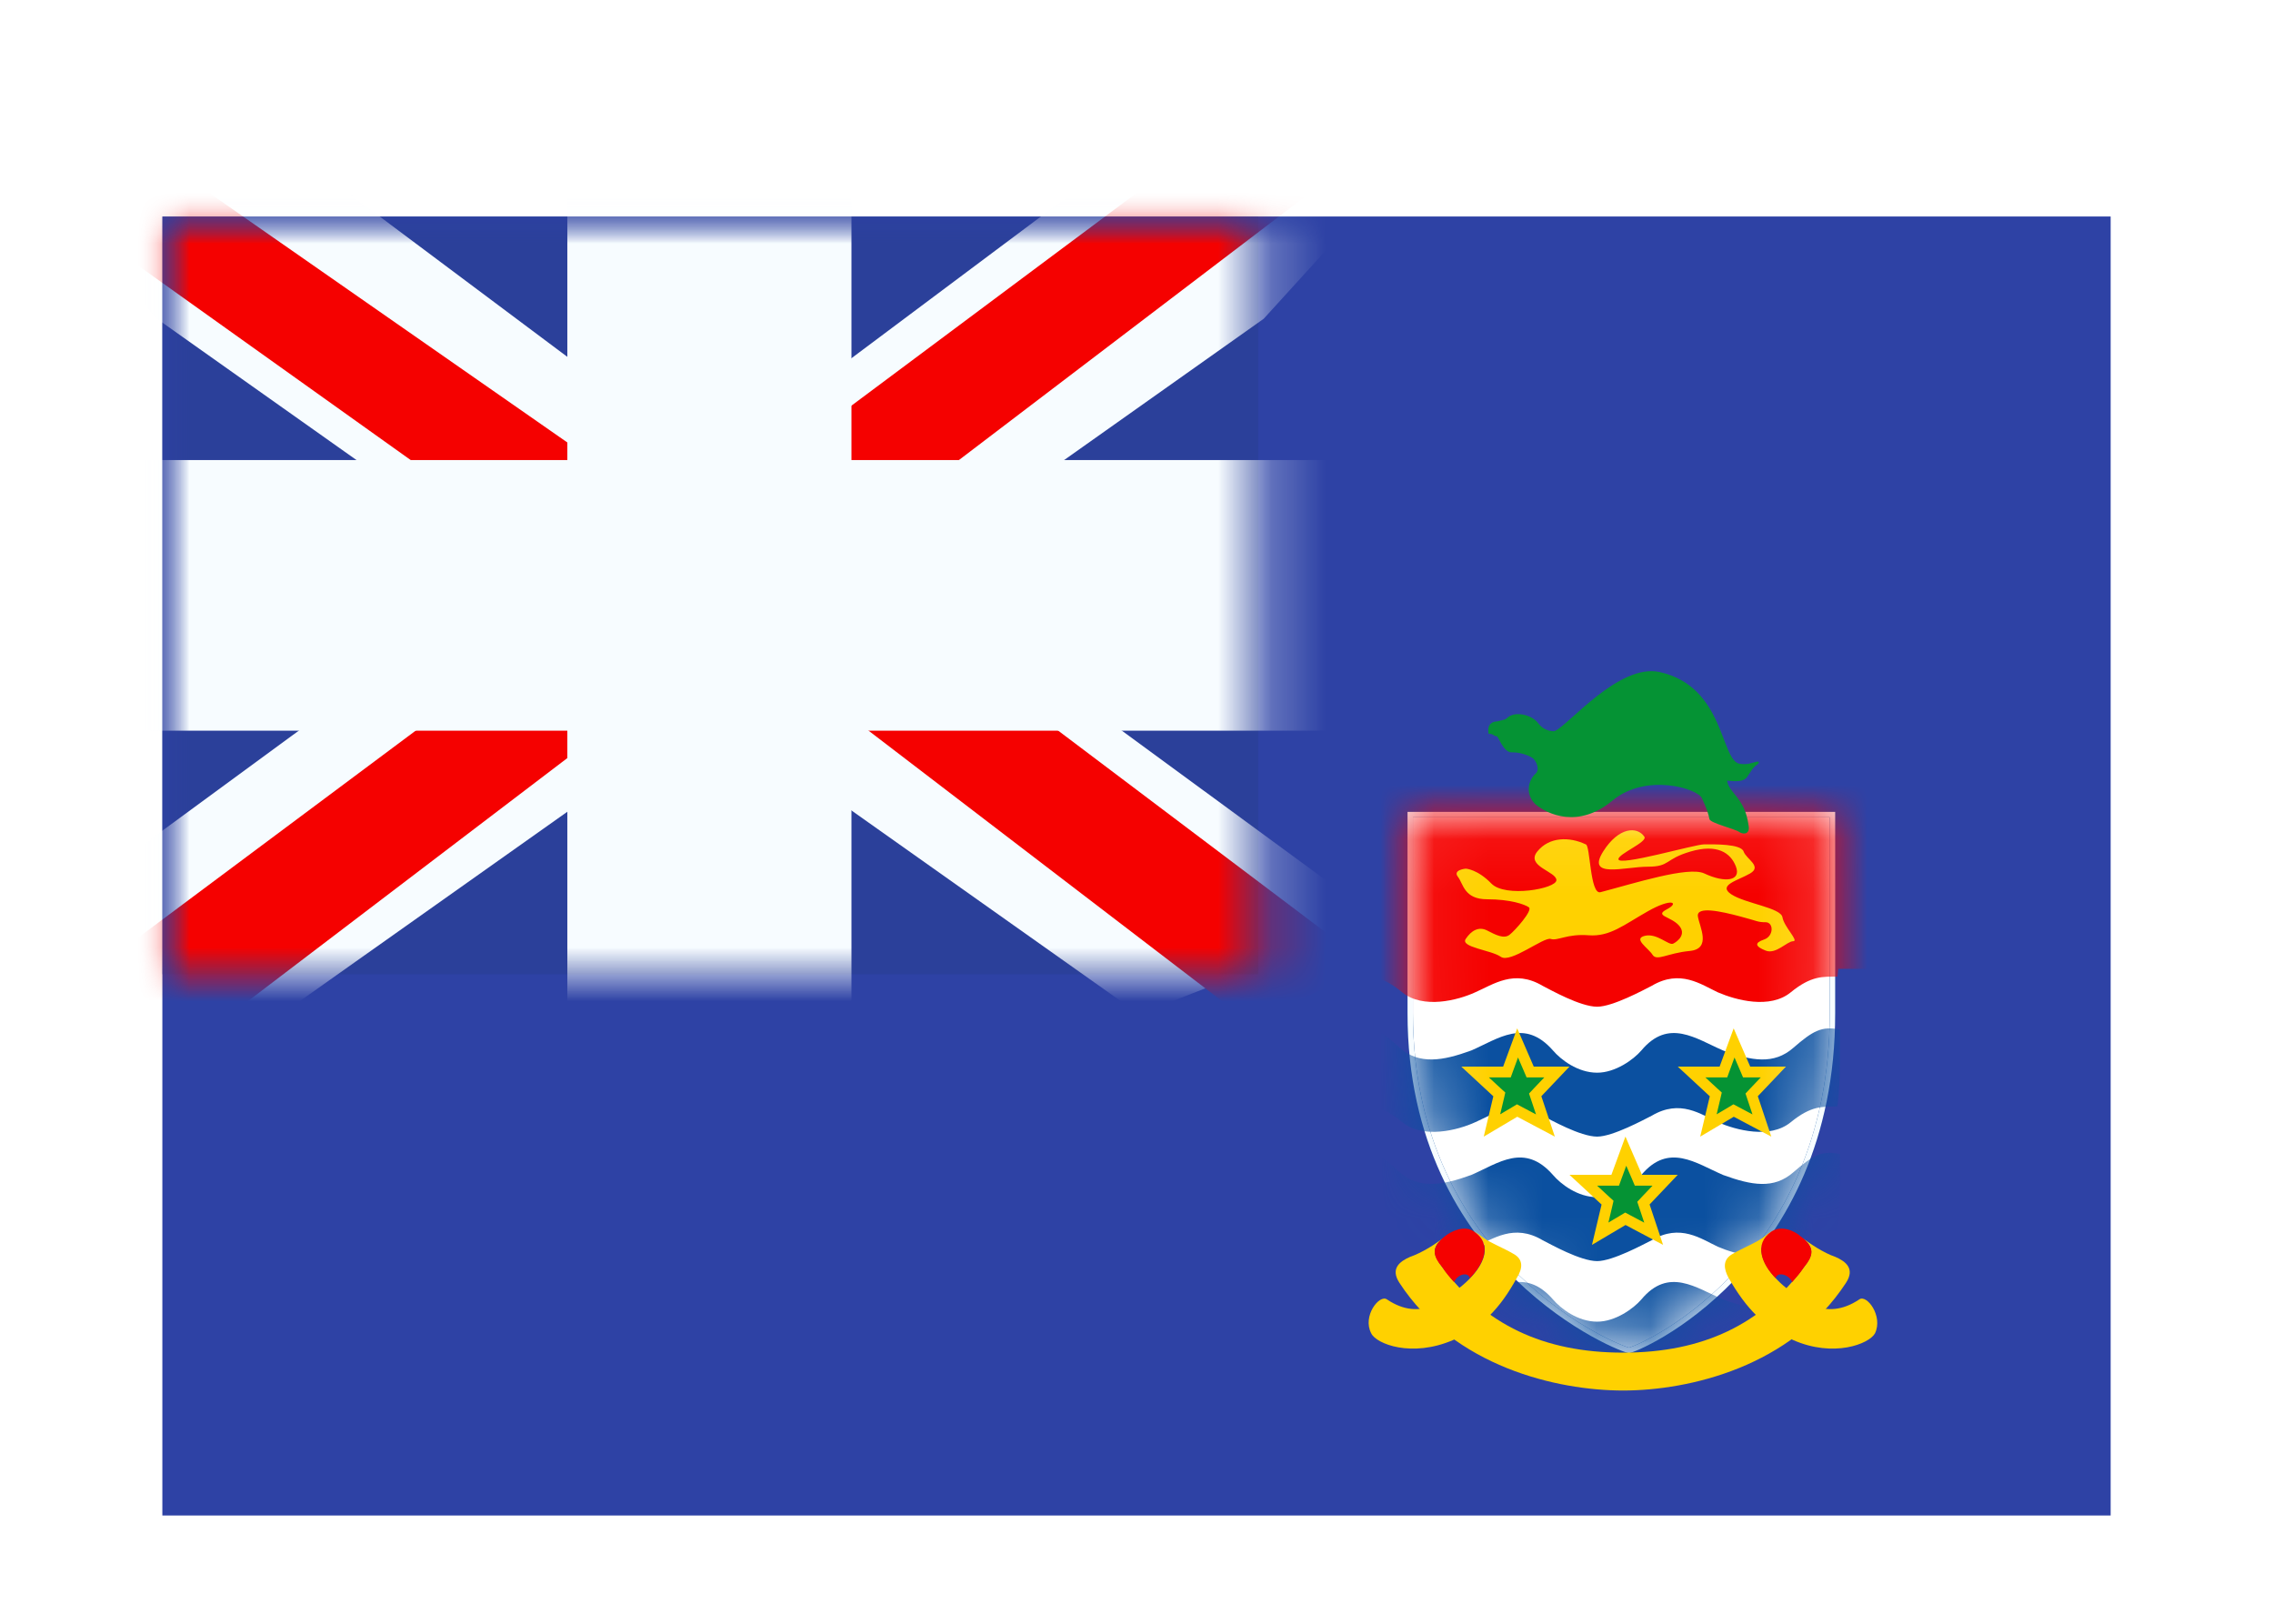 <svg width="42" height="30" viewBox="0 0 42 30" fill="none" xmlns="http://www.w3.org/2000/svg">
<g filter="url(#filter0_dd_5_8562)">
<mask id="mask0_5_8562" style="mask-type:alpha" maskUnits="userSpaceOnUse" x="3" y="2" width="36" height="24">
<rect x="3" y="2" width="36" height="24" fill="white"/>
</mask>
<g mask="url(#mask0_5_8562)">
</g>
<path fill-rule="evenodd" clip-rule="evenodd" d="M3 2V26H39V2H3Z" fill="#2E42A5"/>
<mask id="mask1_5_8562" style="mask-type:alpha" maskUnits="userSpaceOnUse" x="3" y="2" width="36" height="24">
<path fill-rule="evenodd" clip-rule="evenodd" d="M3 2V26H39V2H3Z" fill="white"/>
</mask>
<g mask="url(#mask1_5_8562)">
<rect x="3" y="2" width="20.25" height="14" fill="#2B409A"/>
<mask id="mask2_5_8562" style="mask-type:alpha" maskUnits="userSpaceOnUse" x="3" y="2" width="21" height="14">
<rect x="3" y="2" width="20.25" height="14" fill="white"/>
</mask>
<g mask="url(#mask2_5_8562)">
<path d="M0.745 15L5.201 16.737L23.351 3.889L25.701 1.307L20.936 0.727L13.534 6.263L7.575 9.994L0.745 15Z" fill="#F7FCFF"/>
<path d="M1.355 16.217L3.625 17.225L24.858 1.067H21.67L1.355 16.217Z" fill="#F50100"/>
<path d="M25.505 15L21.049 16.737L2.899 3.889L0.548 1.307L5.314 0.727L12.716 6.263L18.675 9.994L25.505 15Z" fill="#F7FCFF"/>
<path d="M25.353 15.873L23.083 16.881L14.042 9.964L11.361 9.191L0.322 1.316H3.51L14.543 9.004L17.473 9.931L25.353 15.873Z" fill="#F50100"/>
<mask id="path-11-outside-1_5_8562" maskUnits="userSpaceOnUse" x="1" y="0" width="24" height="18" fill="black">
<rect fill="white" x="1" width="24" height="18"/>
<path fill-rule="evenodd" clip-rule="evenodd" d="M14.233 2H11.983V8H3V10H11.983V16H14.233V10H23.25V8H14.233V2Z"/>
</mask>
<path fill-rule="evenodd" clip-rule="evenodd" d="M14.233 2H11.983V8H3V10H11.983V16H14.233V10H23.25V8H14.233V2Z" fill="#F50100"/>
<path d="M11.983 2V0.5H10.483V2H11.983ZM14.233 2H15.733V0.5H14.233V2ZM11.983 8V9.5H13.483V8H11.983ZM3 8V6.5H1.5V8H3ZM3 10H1.5V11.5H3V10ZM11.983 10H13.483V8.5H11.983V10ZM11.983 16H10.483V17.5H11.983V16ZM14.233 16V17.5H15.733V16H14.233ZM14.233 10V8.5H12.733V10H14.233ZM23.25 10V11.5H24.75V10H23.25ZM23.25 8H24.75V6.5H23.25V8ZM14.233 8H12.733V9.5H14.233V8ZM11.983 3.5H14.233V0.5H11.983V3.5ZM13.483 8V2H10.483V8H13.483ZM3 9.5H11.983V6.5H3V9.5ZM4.5 10V8H1.5V10H4.5ZM11.983 8.5H3V11.5H11.983V8.5ZM13.483 16V10H10.483V16H13.483ZM14.233 14.5H11.983V17.5H14.233V14.5ZM12.733 10V16H15.733V10H12.733ZM23.25 8.5H14.233V11.5H23.25V8.5ZM21.75 8V10H24.75V8H21.75ZM14.233 9.5H23.25V6.5H14.233V9.5ZM12.733 2V8H15.733V2H12.733Z" fill="#F7FCFF" mask="url(#path-11-outside-1_5_8562)"/>
</g>
<path d="M26.058 16.722V13.05H33.86V13.05V13.057V13.063V13.069V13.076V13.082V13.089V13.095V13.102V13.108V13.115V13.121V13.128V13.134V13.141V13.148V13.154V13.161V13.167V13.174V13.181V13.187V13.194V13.201V13.207V13.214V13.221V13.228V13.234V13.241V13.248V13.255V13.262V13.268V13.275V13.282V13.289V13.296V13.303V13.31V13.317V13.324V13.331V13.338V13.345V13.351V13.359V13.366V13.373V13.38V13.387V13.394V13.401V13.408V13.415V13.422V13.429V13.436V13.444V13.451V13.458V13.465V13.472V13.479V13.487V13.494V13.501V13.508V13.516V13.523V13.53V13.538V13.545V13.552V13.559V13.567V13.574V13.582V13.589V13.596V13.604V13.611V13.618V13.626V13.633V13.641V13.648V13.656V13.663V13.671V13.678V13.686V13.693V13.701V13.708V13.716V13.723V13.731V13.738V13.746V13.754V13.761V13.769V13.776V13.784V13.791V13.799V13.807V13.814V13.822V13.83V13.837V13.845V13.853V13.861V13.868V13.876V13.884V13.891V13.899V13.907V13.915V13.922V13.93V13.938V13.945V13.953V13.961V13.969V13.977V13.985V13.992V14V14.008V14.016V14.024V14.031V14.039V14.047V14.055V14.063V14.071V14.079V14.086V14.094V14.102V14.11V14.118V14.126V14.134V14.142V14.15V14.158V14.166V14.174V14.181V14.189V14.197V14.205V14.213V14.221V14.229V14.237V14.245V14.253V14.261V14.269V14.277V14.285V14.293V14.301V14.309V14.317V14.325V14.333V14.341V14.349V14.357V14.365V14.373V14.381V14.389V14.397V14.405V14.414V14.421V14.43V14.438V14.446V14.454V14.462V14.47V14.478V14.486V14.494V14.502V14.51V14.518V14.526V14.534V14.543V14.551V14.559V14.567V14.575V14.583V14.591V14.599V14.607V14.615V14.623V14.631V14.639V14.648V14.656V14.664V14.672V14.68V14.688V14.696V14.704V14.712V14.72V14.729V14.737V14.745V14.753V14.761V14.769V14.777V14.785V14.793V14.801V14.809V14.817V14.825V14.834V14.842V14.85V14.858V14.866V14.874V14.882V14.89V14.898V14.906V14.914V14.922V14.93V14.938V14.947V14.955V14.963V14.971V14.979V14.987V14.995V15.003V15.011V15.019V15.027V15.035V15.043V15.051V15.059V15.067V15.075V15.083V15.091V15.099V15.107V15.115V15.123V15.131V15.139V15.147V15.155V15.163V15.171V15.179V15.187V15.195V15.203V15.211V15.219V15.227V15.235V15.242V15.25V15.258V15.266V15.274V15.282V15.29V15.298V15.306V15.313V15.321V15.329V15.337V15.345V15.353V15.361V15.368V15.376V15.384V15.392V15.4V15.408V15.415V15.423V15.431V15.439V15.447V15.454V15.462V15.47V15.477V15.485V15.493V15.501V15.508V15.516V15.524V15.531V15.539V15.547V15.555V15.562V15.57V15.578V15.585V15.593V15.6V15.608V15.616V15.623V15.631V15.638V15.646V15.653V15.661V15.669V15.676V15.684V15.691V15.699V15.706V15.714V15.721V15.729V15.736V15.744V15.751V15.758V15.766V15.773V15.781V15.788V15.796V15.803V15.81V15.818V15.825V15.832V15.84V15.847V15.854V15.861V15.869V15.876V15.883V15.89V15.898V15.905V15.912V15.919V15.927V15.934V15.941V15.948V15.955V15.962V15.97V15.977V15.984V15.991V15.998V16.005V16.012V16.019V16.026V16.033V16.04V16.047V16.054V16.061V16.068V16.075V16.082V16.089V16.096V16.102V16.109V16.116V16.123V16.13V16.137V16.143V16.15V16.157V16.164V16.171V16.177V16.184V16.191V16.197V16.204V16.211V16.217V16.224V16.231V16.237V16.244V16.25V16.257V16.263V16.27V16.276V16.283V16.29V16.296V16.302V16.309V16.315V16.322V16.328V16.334V16.341V16.347V16.353V16.36V16.366V16.372V16.379V16.385V16.391V16.397V16.404V16.41V16.416V16.422V16.428V16.434V16.44V16.446V16.453V16.459V16.465V16.471V16.477V16.483V16.488V16.494V16.5V16.506V16.512V16.518V16.524V16.53V16.535V16.541V16.547V16.553V16.559V16.564V16.57V16.576V16.581V16.587V16.593V16.598V16.604V16.609V16.615V16.62V16.626V16.631V16.637V16.642V16.648V16.653V16.659V16.664V16.669V16.675V16.68V16.685V16.691V16.696V16.701V16.706V16.712V16.717V16.722C33.86 19.074 32.951 20.631 32.025 21.601C31.561 22.086 31.094 22.425 30.733 22.642C30.552 22.75 30.399 22.828 30.286 22.879C30.23 22.904 30.184 22.922 30.151 22.934C30.134 22.94 30.121 22.945 30.111 22.947C30.105 22.949 30.102 22.95 30.1 22.95C30.099 22.95 30.095 22.949 30.089 22.947C30.078 22.944 30.064 22.94 30.047 22.934C30.012 22.922 29.963 22.904 29.903 22.878C29.783 22.828 29.619 22.75 29.425 22.641C29.038 22.424 28.535 22.085 28.036 21.6C27.038 20.63 26.058 19.073 26.058 16.722Z" fill="white"/>
<path d="M26.058 16.722V13.05H33.86V13.05V13.057V13.063V13.069V13.076V13.082V13.089V13.095V13.102V13.108V13.115V13.121V13.128V13.134V13.141V13.148V13.154V13.161V13.167V13.174V13.181V13.187V13.194V13.201V13.207V13.214V13.221V13.228V13.234V13.241V13.248V13.255V13.262V13.268V13.275V13.282V13.289V13.296V13.303V13.31V13.317V13.324V13.331V13.338V13.345V13.351V13.359V13.366V13.373V13.38V13.387V13.394V13.401V13.408V13.415V13.422V13.429V13.436V13.444V13.451V13.458V13.465V13.472V13.479V13.487V13.494V13.501V13.508V13.516V13.523V13.53V13.538V13.545V13.552V13.559V13.567V13.574V13.582V13.589V13.596V13.604V13.611V13.618V13.626V13.633V13.641V13.648V13.656V13.663V13.671V13.678V13.686V13.693V13.701V13.708V13.716V13.723V13.731V13.738V13.746V13.754V13.761V13.769V13.776V13.784V13.791V13.799V13.807V13.814V13.822V13.83V13.837V13.845V13.853V13.861V13.868V13.876V13.884V13.891V13.899V13.907V13.915V13.922V13.93V13.938V13.945V13.953V13.961V13.969V13.977V13.985V13.992V14V14.008V14.016V14.024V14.031V14.039V14.047V14.055V14.063V14.071V14.079V14.086V14.094V14.102V14.11V14.118V14.126V14.134V14.142V14.15V14.158V14.166V14.174V14.181V14.189V14.197V14.205V14.213V14.221V14.229V14.237V14.245V14.253V14.261V14.269V14.277V14.285V14.293V14.301V14.309V14.317V14.325V14.333V14.341V14.349V14.357V14.365V14.373V14.381V14.389V14.397V14.405V14.414V14.421V14.43V14.438V14.446V14.454V14.462V14.47V14.478V14.486V14.494V14.502V14.51V14.518V14.526V14.534V14.543V14.551V14.559V14.567V14.575V14.583V14.591V14.599V14.607V14.615V14.623V14.631V14.639V14.648V14.656V14.664V14.672V14.68V14.688V14.696V14.704V14.712V14.72V14.729V14.737V14.745V14.753V14.761V14.769V14.777V14.785V14.793V14.801V14.809V14.817V14.825V14.834V14.842V14.85V14.858V14.866V14.874V14.882V14.89V14.898V14.906V14.914V14.922V14.93V14.938V14.947V14.955V14.963V14.971V14.979V14.987V14.995V15.003V15.011V15.019V15.027V15.035V15.043V15.051V15.059V15.067V15.075V15.083V15.091V15.099V15.107V15.115V15.123V15.131V15.139V15.147V15.155V15.163V15.171V15.179V15.187V15.195V15.203V15.211V15.219V15.227V15.235V15.242V15.25V15.258V15.266V15.274V15.282V15.29V15.298V15.306V15.313V15.321V15.329V15.337V15.345V15.353V15.361V15.368V15.376V15.384V15.392V15.4V15.408V15.415V15.423V15.431V15.439V15.447V15.454V15.462V15.47V15.477V15.485V15.493V15.501V15.508V15.516V15.524V15.531V15.539V15.547V15.555V15.562V15.57V15.578V15.585V15.593V15.6V15.608V15.616V15.623V15.631V15.638V15.646V15.653V15.661V15.669V15.676V15.684V15.691V15.699V15.706V15.714V15.721V15.729V15.736V15.744V15.751V15.758V15.766V15.773V15.781V15.788V15.796V15.803V15.81V15.818V15.825V15.832V15.84V15.847V15.854V15.861V15.869V15.876V15.883V15.89V15.898V15.905V15.912V15.919V15.927V15.934V15.941V15.948V15.955V15.962V15.97V15.977V15.984V15.991V15.998V16.005V16.012V16.019V16.026V16.033V16.04V16.047V16.054V16.061V16.068V16.075V16.082V16.089V16.096V16.102V16.109V16.116V16.123V16.13V16.137V16.143V16.15V16.157V16.164V16.171V16.177V16.184V16.191V16.197V16.204V16.211V16.217V16.224V16.231V16.237V16.244V16.25V16.257V16.263V16.27V16.276V16.283V16.29V16.296V16.302V16.309V16.315V16.322V16.328V16.334V16.341V16.347V16.353V16.36V16.366V16.372V16.379V16.385V16.391V16.397V16.404V16.41V16.416V16.422V16.428V16.434V16.44V16.446V16.453V16.459V16.465V16.471V16.477V16.483V16.488V16.494V16.5V16.506V16.512V16.518V16.524V16.53V16.535V16.541V16.547V16.553V16.559V16.564V16.57V16.576V16.581V16.587V16.593V16.598V16.604V16.609V16.615V16.62V16.626V16.631V16.637V16.642V16.648V16.653V16.659V16.664V16.669V16.675V16.68V16.685V16.691V16.696V16.701V16.706V16.712V16.717V16.722C33.86 19.074 32.951 20.631 32.025 21.601C31.561 22.086 31.094 22.425 30.733 22.642C30.552 22.75 30.399 22.828 30.286 22.879C30.23 22.904 30.184 22.922 30.151 22.934C30.134 22.94 30.121 22.945 30.111 22.947C30.105 22.949 30.102 22.95 30.1 22.95C30.099 22.95 30.095 22.949 30.089 22.947C30.078 22.944 30.064 22.94 30.047 22.934C30.012 22.922 29.963 22.904 29.903 22.878C29.783 22.828 29.619 22.75 29.425 22.641C29.038 22.424 28.535 22.085 28.036 21.6C27.038 20.63 26.058 19.073 26.058 16.722Z" stroke="#0B50A0" stroke-width="0.1"/>
<path d="M26.058 16.722V13.05H33.86V13.05V13.057V13.063V13.069V13.076V13.082V13.089V13.095V13.102V13.108V13.115V13.121V13.128V13.134V13.141V13.148V13.154V13.161V13.167V13.174V13.181V13.187V13.194V13.201V13.207V13.214V13.221V13.228V13.234V13.241V13.248V13.255V13.262V13.268V13.275V13.282V13.289V13.296V13.303V13.31V13.317V13.324V13.331V13.338V13.345V13.351V13.359V13.366V13.373V13.38V13.387V13.394V13.401V13.408V13.415V13.422V13.429V13.436V13.444V13.451V13.458V13.465V13.472V13.479V13.487V13.494V13.501V13.508V13.516V13.523V13.53V13.538V13.545V13.552V13.559V13.567V13.574V13.582V13.589V13.596V13.604V13.611V13.618V13.626V13.633V13.641V13.648V13.656V13.663V13.671V13.678V13.686V13.693V13.701V13.708V13.716V13.723V13.731V13.738V13.746V13.754V13.761V13.769V13.776V13.784V13.791V13.799V13.807V13.814V13.822V13.83V13.837V13.845V13.853V13.861V13.868V13.876V13.884V13.891V13.899V13.907V13.915V13.922V13.93V13.938V13.945V13.953V13.961V13.969V13.977V13.985V13.992V14V14.008V14.016V14.024V14.031V14.039V14.047V14.055V14.063V14.071V14.079V14.086V14.094V14.102V14.11V14.118V14.126V14.134V14.142V14.15V14.158V14.166V14.174V14.181V14.189V14.197V14.205V14.213V14.221V14.229V14.237V14.245V14.253V14.261V14.269V14.277V14.285V14.293V14.301V14.309V14.317V14.325V14.333V14.341V14.349V14.357V14.365V14.373V14.381V14.389V14.397V14.405V14.414V14.421V14.43V14.438V14.446V14.454V14.462V14.47V14.478V14.486V14.494V14.502V14.51V14.518V14.526V14.534V14.543V14.551V14.559V14.567V14.575V14.583V14.591V14.599V14.607V14.615V14.623V14.631V14.639V14.648V14.656V14.664V14.672V14.68V14.688V14.696V14.704V14.712V14.72V14.729V14.737V14.745V14.753V14.761V14.769V14.777V14.785V14.793V14.801V14.809V14.817V14.825V14.834V14.842V14.85V14.858V14.866V14.874V14.882V14.89V14.898V14.906V14.914V14.922V14.93V14.938V14.947V14.955V14.963V14.971V14.979V14.987V14.995V15.003V15.011V15.019V15.027V15.035V15.043V15.051V15.059V15.067V15.075V15.083V15.091V15.099V15.107V15.115V15.123V15.131V15.139V15.147V15.155V15.163V15.171V15.179V15.187V15.195V15.203V15.211V15.219V15.227V15.235V15.242V15.25V15.258V15.266V15.274V15.282V15.29V15.298V15.306V15.313V15.321V15.329V15.337V15.345V15.353V15.361V15.368V15.376V15.384V15.392V15.4V15.408V15.415V15.423V15.431V15.439V15.447V15.454V15.462V15.47V15.477V15.485V15.493V15.501V15.508V15.516V15.524V15.531V15.539V15.547V15.555V15.562V15.57V15.578V15.585V15.593V15.6V15.608V15.616V15.623V15.631V15.638V15.646V15.653V15.661V15.669V15.676V15.684V15.691V15.699V15.706V15.714V15.721V15.729V15.736V15.744V15.751V15.758V15.766V15.773V15.781V15.788V15.796V15.803V15.81V15.818V15.825V15.832V15.84V15.847V15.854V15.861V15.869V15.876V15.883V15.89V15.898V15.905V15.912V15.919V15.927V15.934V15.941V15.948V15.955V15.962V15.97V15.977V15.984V15.991V15.998V16.005V16.012V16.019V16.026V16.033V16.04V16.047V16.054V16.061V16.068V16.075V16.082V16.089V16.096V16.102V16.109V16.116V16.123V16.13V16.137V16.143V16.15V16.157V16.164V16.171V16.177V16.184V16.191V16.197V16.204V16.211V16.217V16.224V16.231V16.237V16.244V16.25V16.257V16.263V16.27V16.276V16.283V16.29V16.296V16.302V16.309V16.315V16.322V16.328V16.334V16.341V16.347V16.353V16.36V16.366V16.372V16.379V16.385V16.391V16.397V16.404V16.41V16.416V16.422V16.428V16.434V16.44V16.446V16.453V16.459V16.465V16.471V16.477V16.483V16.488V16.494V16.5V16.506V16.512V16.518V16.524V16.53V16.535V16.541V16.547V16.553V16.559V16.564V16.57V16.576V16.581V16.587V16.593V16.598V16.604V16.609V16.615V16.62V16.626V16.631V16.637V16.642V16.648V16.653V16.659V16.664V16.669V16.675V16.68V16.685V16.691V16.696V16.701V16.706V16.712V16.717V16.722C33.86 19.074 32.951 20.631 32.025 21.601C31.561 22.086 31.094 22.425 30.733 22.642C30.552 22.75 30.399 22.828 30.286 22.879C30.23 22.904 30.184 22.922 30.151 22.934C30.134 22.94 30.121 22.945 30.111 22.947C30.105 22.949 30.102 22.95 30.1 22.95C30.099 22.95 30.095 22.949 30.089 22.947C30.078 22.944 30.064 22.94 30.047 22.934C30.012 22.922 29.963 22.904 29.903 22.878C29.783 22.828 29.619 22.75 29.425 22.641C29.038 22.424 28.535 22.085 28.036 21.6C27.038 20.63 26.058 19.073 26.058 16.722Z" stroke="#F7FCFF" stroke-width="0.1"/>
<mask id="mask3_5_8562" style="mask-type:alpha" maskUnits="userSpaceOnUse" x="26" y="13" width="8" height="10">
<path d="M26.058 16.722V13.05H33.86V13.05V13.057V13.063V13.069V13.076V13.082V13.089V13.095V13.102V13.108V13.115V13.121V13.128V13.134V13.141V13.148V13.154V13.161V13.167V13.174V13.181V13.187V13.194V13.201V13.207V13.214V13.221V13.228V13.234V13.241V13.248V13.255V13.262V13.268V13.275V13.282V13.289V13.296V13.303V13.31V13.317V13.324V13.331V13.338V13.345V13.351V13.359V13.366V13.373V13.38V13.387V13.394V13.401V13.408V13.415V13.422V13.429V13.436V13.444V13.451V13.458V13.465V13.472V13.479V13.487V13.494V13.501V13.508V13.516V13.523V13.53V13.538V13.545V13.552V13.559V13.567V13.574V13.582V13.589V13.596V13.604V13.611V13.618V13.626V13.633V13.641V13.648V13.656V13.663V13.671V13.678V13.686V13.693V13.701V13.708V13.716V13.723V13.731V13.738V13.746V13.754V13.761V13.769V13.776V13.784V13.791V13.799V13.807V13.814V13.822V13.83V13.837V13.845V13.853V13.861V13.868V13.876V13.884V13.891V13.899V13.907V13.915V13.922V13.93V13.938V13.945V13.953V13.961V13.969V13.977V13.985V13.992V14V14.008V14.016V14.024V14.031V14.039V14.047V14.055V14.063V14.071V14.079V14.086V14.094V14.102V14.11V14.118V14.126V14.134V14.142V14.15V14.158V14.166V14.174V14.181V14.189V14.197V14.205V14.213V14.221V14.229V14.237V14.245V14.253V14.261V14.269V14.277V14.285V14.293V14.301V14.309V14.317V14.325V14.333V14.341V14.349V14.357V14.365V14.373V14.381V14.389V14.397V14.405V14.414V14.421V14.43V14.438V14.446V14.454V14.462V14.47V14.478V14.486V14.494V14.502V14.51V14.518V14.526V14.534V14.543V14.551V14.559V14.567V14.575V14.583V14.591V14.599V14.607V14.615V14.623V14.631V14.639V14.648V14.656V14.664V14.672V14.68V14.688V14.696V14.704V14.712V14.72V14.729V14.737V14.745V14.753V14.761V14.769V14.777V14.785V14.793V14.801V14.809V14.817V14.825V14.834V14.842V14.85V14.858V14.866V14.874V14.882V14.89V14.898V14.906V14.914V14.922V14.93V14.938V14.947V14.955V14.963V14.971V14.979V14.987V14.995V15.003V15.011V15.019V15.027V15.035V15.043V15.051V15.059V15.067V15.075V15.083V15.091V15.099V15.107V15.115V15.123V15.131V15.139V15.147V15.155V15.163V15.171V15.179V15.187V15.195V15.203V15.211V15.219V15.227V15.235V15.242V15.25V15.258V15.266V15.274V15.282V15.29V15.298V15.306V15.313V15.321V15.329V15.337V15.345V15.353V15.361V15.368V15.376V15.384V15.392V15.4V15.408V15.415V15.423V15.431V15.439V15.447V15.454V15.462V15.47V15.477V15.485V15.493V15.501V15.508V15.516V15.524V15.531V15.539V15.547V15.555V15.562V15.57V15.578V15.585V15.593V15.6V15.608V15.616V15.623V15.631V15.638V15.646V15.653V15.661V15.669V15.676V15.684V15.691V15.699V15.706V15.714V15.721V15.729V15.736V15.744V15.751V15.758V15.766V15.773V15.781V15.788V15.796V15.803V15.81V15.818V15.825V15.832V15.84V15.847V15.854V15.861V15.869V15.876V15.883V15.89V15.898V15.905V15.912V15.919V15.927V15.934V15.941V15.948V15.955V15.962V15.97V15.977V15.984V15.991V15.998V16.005V16.012V16.019V16.026V16.033V16.04V16.047V16.054V16.061V16.068V16.075V16.082V16.089V16.096V16.102V16.109V16.116V16.123V16.13V16.137V16.143V16.15V16.157V16.164V16.171V16.177V16.184V16.191V16.197V16.204V16.211V16.217V16.224V16.231V16.237V16.244V16.25V16.257V16.263V16.27V16.276V16.283V16.29V16.296V16.302V16.309V16.315V16.322V16.328V16.334V16.341V16.347V16.353V16.36V16.366V16.372V16.379V16.385V16.391V16.397V16.404V16.41V16.416V16.422V16.428V16.434V16.44V16.446V16.453V16.459V16.465V16.471V16.477V16.483V16.488V16.494V16.5V16.506V16.512V16.518V16.524V16.53V16.535V16.541V16.547V16.553V16.559V16.564V16.57V16.576V16.581V16.587V16.593V16.598V16.604V16.609V16.615V16.62V16.626V16.631V16.637V16.642V16.648V16.653V16.659V16.664V16.669V16.675V16.68V16.685V16.691V16.696V16.701V16.706V16.712V16.717V16.722C33.86 19.074 32.951 20.631 32.025 21.601C31.561 22.086 31.094 22.425 30.733 22.642C30.552 22.75 30.399 22.828 30.286 22.879C30.23 22.904 30.184 22.922 30.151 22.934C30.134 22.94 30.121 22.945 30.111 22.947C30.105 22.949 30.102 22.95 30.1 22.95C30.099 22.95 30.095 22.949 30.089 22.947C30.078 22.944 30.064 22.94 30.047 22.934C30.012 22.922 29.963 22.904 29.903 22.878C29.783 22.828 29.619 22.75 29.425 22.641C29.038 22.424 28.535 22.085 28.036 21.6C27.038 20.63 26.058 19.073 26.058 16.722Z" fill="white"/>
<path d="M26.058 16.722V13.05H33.86V13.05V13.057V13.063V13.069V13.076V13.082V13.089V13.095V13.102V13.108V13.115V13.121V13.128V13.134V13.141V13.148V13.154V13.161V13.167V13.174V13.181V13.187V13.194V13.201V13.207V13.214V13.221V13.228V13.234V13.241V13.248V13.255V13.262V13.268V13.275V13.282V13.289V13.296V13.303V13.31V13.317V13.324V13.331V13.338V13.345V13.351V13.359V13.366V13.373V13.38V13.387V13.394V13.401V13.408V13.415V13.422V13.429V13.436V13.444V13.451V13.458V13.465V13.472V13.479V13.487V13.494V13.501V13.508V13.516V13.523V13.53V13.538V13.545V13.552V13.559V13.567V13.574V13.582V13.589V13.596V13.604V13.611V13.618V13.626V13.633V13.641V13.648V13.656V13.663V13.671V13.678V13.686V13.693V13.701V13.708V13.716V13.723V13.731V13.738V13.746V13.754V13.761V13.769V13.776V13.784V13.791V13.799V13.807V13.814V13.822V13.83V13.837V13.845V13.853V13.861V13.868V13.876V13.884V13.891V13.899V13.907V13.915V13.922V13.93V13.938V13.945V13.953V13.961V13.969V13.977V13.985V13.992V14V14.008V14.016V14.024V14.031V14.039V14.047V14.055V14.063V14.071V14.079V14.086V14.094V14.102V14.11V14.118V14.126V14.134V14.142V14.15V14.158V14.166V14.174V14.181V14.189V14.197V14.205V14.213V14.221V14.229V14.237V14.245V14.253V14.261V14.269V14.277V14.285V14.293V14.301V14.309V14.317V14.325V14.333V14.341V14.349V14.357V14.365V14.373V14.381V14.389V14.397V14.405V14.414V14.421V14.43V14.438V14.446V14.454V14.462V14.47V14.478V14.486V14.494V14.502V14.51V14.518V14.526V14.534V14.543V14.551V14.559V14.567V14.575V14.583V14.591V14.599V14.607V14.615V14.623V14.631V14.639V14.648V14.656V14.664V14.672V14.68V14.688V14.696V14.704V14.712V14.72V14.729V14.737V14.745V14.753V14.761V14.769V14.777V14.785V14.793V14.801V14.809V14.817V14.825V14.834V14.842V14.85V14.858V14.866V14.874V14.882V14.89V14.898V14.906V14.914V14.922V14.93V14.938V14.947V14.955V14.963V14.971V14.979V14.987V14.995V15.003V15.011V15.019V15.027V15.035V15.043V15.051V15.059V15.067V15.075V15.083V15.091V15.099V15.107V15.115V15.123V15.131V15.139V15.147V15.155V15.163V15.171V15.179V15.187V15.195V15.203V15.211V15.219V15.227V15.235V15.242V15.25V15.258V15.266V15.274V15.282V15.29V15.298V15.306V15.313V15.321V15.329V15.337V15.345V15.353V15.361V15.368V15.376V15.384V15.392V15.4V15.408V15.415V15.423V15.431V15.439V15.447V15.454V15.462V15.47V15.477V15.485V15.493V15.501V15.508V15.516V15.524V15.531V15.539V15.547V15.555V15.562V15.57V15.578V15.585V15.593V15.6V15.608V15.616V15.623V15.631V15.638V15.646V15.653V15.661V15.669V15.676V15.684V15.691V15.699V15.706V15.714V15.721V15.729V15.736V15.744V15.751V15.758V15.766V15.773V15.781V15.788V15.796V15.803V15.81V15.818V15.825V15.832V15.84V15.847V15.854V15.861V15.869V15.876V15.883V15.89V15.898V15.905V15.912V15.919V15.927V15.934V15.941V15.948V15.955V15.962V15.97V15.977V15.984V15.991V15.998V16.005V16.012V16.019V16.026V16.033V16.04V16.047V16.054V16.061V16.068V16.075V16.082V16.089V16.096V16.102V16.109V16.116V16.123V16.13V16.137V16.143V16.15V16.157V16.164V16.171V16.177V16.184V16.191V16.197V16.204V16.211V16.217V16.224V16.231V16.237V16.244V16.25V16.257V16.263V16.27V16.276V16.283V16.29V16.296V16.302V16.309V16.315V16.322V16.328V16.334V16.341V16.347V16.353V16.36V16.366V16.372V16.379V16.385V16.391V16.397V16.404V16.41V16.416V16.422V16.428V16.434V16.44V16.446V16.453V16.459V16.465V16.471V16.477V16.483V16.488V16.494V16.5V16.506V16.512V16.518V16.524V16.53V16.535V16.541V16.547V16.553V16.559V16.564V16.57V16.576V16.581V16.587V16.593V16.598V16.604V16.609V16.615V16.62V16.626V16.631V16.637V16.642V16.648V16.653V16.659V16.664V16.669V16.675V16.68V16.685V16.691V16.696V16.701V16.706V16.712V16.717V16.722C33.86 19.074 32.951 20.631 32.025 21.601C31.561 22.086 31.094 22.425 30.733 22.642C30.552 22.75 30.399 22.828 30.286 22.879C30.23 22.904 30.184 22.922 30.151 22.934C30.134 22.94 30.121 22.945 30.111 22.947C30.105 22.949 30.102 22.95 30.1 22.95C30.099 22.95 30.095 22.949 30.089 22.947C30.078 22.944 30.064 22.94 30.047 22.934C30.012 22.922 29.963 22.904 29.903 22.878C29.783 22.828 29.619 22.75 29.425 22.641C29.038 22.424 28.535 22.085 28.036 21.6C27.038 20.63 26.058 19.073 26.058 16.722Z" stroke="white" stroke-width="0.1"/>
</mask>
<g mask="url(#mask3_5_8562)">
<rect x="25.5" y="12.5" width="9" height="3.4" fill="#F50100"/>
<path d="M29.512 16.6C29.8 16.6 30.376 16.287 30.52 16.214C31.048 15.901 31.432 16.19 31.744 16.335C32.08 16.479 32.704 16.648 33.088 16.335C33.472 16.021 33.688 16.045 33.952 16.045C34 15.684 34 15.322 34 14.912V14.623C33.664 14.55 33.496 14.647 33.136 14.96C32.776 15.274 32.368 15.201 31.84 15.009C31.336 14.792 30.832 14.406 30.328 15.009C30.184 15.177 29.848 15.418 29.512 15.418C29.152 15.418 28.84 15.177 28.696 15.009C28.168 14.406 27.688 14.792 27.184 15.009C26.656 15.201 26.224 15.274 25.864 14.96C25.528 14.647 25.36 14.55 25 14.623V14.912C25 15.322 25.024 15.684 25.072 16.045C25.336 16.045 25.528 16.021 25.912 16.335C26.296 16.648 26.944 16.479 27.256 16.335C27.592 16.19 27.976 15.901 28.504 16.214C28.648 16.287 29.2 16.6 29.512 16.6H29.512Z" fill="#F50100"/>
<path fill-rule="evenodd" clip-rule="evenodd" d="M27.084 14.049C27.084 14.049 27.301 14.059 27.557 14.324C27.814 14.589 28.759 14.421 28.759 14.261C28.759 14.101 28.186 14.005 28.406 13.732C28.627 13.458 29 13.457 29.3 13.6C29.386 13.6 29.377 14.536 29.573 14.484C30.195 14.322 31.198 13.999 31.492 14.138C31.879 14.319 32.175 14.274 32.077 14.013C31.979 13.752 31.726 13.589 31.239 13.732C30.752 13.874 30.866 14.013 30.446 14.013C30.025 14.013 29.303 14.241 29.623 13.732C29.911 13.275 30.253 13.266 30.384 13.458C30.451 13.556 29.905 13.773 29.905 13.874C29.905 14.013 31.312 13.6 31.492 13.6C31.672 13.6 32.168 13.589 32.218 13.732C32.267 13.874 32.566 14.005 32.338 14.138C32.109 14.27 31.733 14.354 31.992 14.524C32.251 14.694 32.908 14.771 32.936 14.948C32.965 15.125 33.247 15.39 33.134 15.39C33.021 15.39 32.816 15.639 32.625 15.563C32.434 15.487 32.412 15.421 32.595 15.359C32.778 15.298 32.776 15.039 32.625 15.039C32.474 15.039 32.487 15.019 32.144 14.929C31.8 14.838 31.346 14.738 31.373 14.929C31.401 15.12 31.633 15.531 31.221 15.57C30.808 15.609 30.615 15.766 30.535 15.64C30.455 15.513 30.168 15.344 30.393 15.29C30.619 15.236 30.835 15.474 30.916 15.435C30.997 15.396 31.172 15.258 31.018 15.093C30.864 14.929 30.564 14.923 30.8 14.8C31.036 14.677 30.895 14.583 30.446 14.838C29.996 15.093 29.746 15.31 29.352 15.28C28.957 15.249 28.78 15.389 28.654 15.348C28.527 15.306 27.909 15.805 27.732 15.678C27.554 15.552 26.98 15.503 27.083 15.348C27.186 15.192 27.325 15.112 27.48 15.192C27.634 15.272 27.788 15.352 27.892 15.272C27.996 15.192 28.326 14.819 28.251 14.764C28.175 14.709 27.908 14.615 27.48 14.615C27.051 14.615 27.041 14.33 26.939 14.2C26.838 14.07 27.084 14.049 27.084 14.049Z" fill="#FFD100"/>
<path d="M29.512 19C29.8 19 30.376 18.686 30.52 18.614C31.048 18.301 31.432 18.59 31.744 18.735C32.08 18.879 32.704 19.048 33.088 18.735C33.472 18.421 33.688 18.445 33.952 18.445C34 18.084 34 17.722 34 17.312V17.023C33.664 16.951 33.496 17.047 33.136 17.36C32.776 17.674 32.368 17.602 31.84 17.409C31.336 17.192 30.832 16.806 30.328 17.409C30.184 17.577 29.848 17.819 29.512 17.819C29.152 17.819 28.84 17.577 28.696 17.409C28.168 16.806 27.688 17.192 27.184 17.409C26.656 17.602 26.224 17.674 25.864 17.36C25.528 17.047 25.36 16.951 25 17.023V17.312C25 17.722 25.024 18.084 25.072 18.445C25.336 18.445 25.528 18.421 25.912 18.735C26.296 19.048 26.944 18.879 27.256 18.735C27.592 18.59 27.976 18.301 28.504 18.614C28.648 18.686 29.2 19 29.512 19H29.512Z" fill="#0B50A0"/>
<path d="M29.512 21.3C29.8 21.3 30.376 20.986 30.52 20.914C31.048 20.601 31.432 20.89 31.744 21.035C32.08 21.179 32.704 21.348 33.088 21.035C33.472 20.721 33.688 20.745 33.952 20.745C34 20.384 34 20.022 34 19.612V19.323C33.664 19.25 33.496 19.347 33.136 19.66C32.776 19.974 32.368 19.901 31.84 19.709C31.336 19.492 30.832 19.106 30.328 19.709C30.184 19.877 29.848 20.119 29.512 20.119C29.152 20.119 28.84 19.877 28.696 19.709C28.168 19.106 27.688 19.492 27.184 19.709C26.656 19.901 26.224 19.974 25.864 19.66C25.528 19.347 25.36 19.25 25 19.323V19.612C25 20.022 25.024 20.384 25.072 20.745C25.336 20.745 25.528 20.721 25.912 21.035C26.296 21.348 26.944 21.179 27.256 21.035C27.592 20.89 27.976 20.601 28.504 20.914C28.648 20.986 29.2 21.3 29.512 21.3H29.512Z" fill="#0B50A0"/>
<path d="M29.512 23.6C29.8 23.6 30.376 23.287 30.52 23.214C31.048 22.901 31.432 23.19 31.744 23.335C32.08 23.479 32.704 23.648 33.088 23.335C33.472 23.021 33.688 23.045 33.952 23.045C34 22.684 34 22.322 34 21.912V21.623C33.664 21.55 33.496 21.647 33.136 21.96C32.776 22.274 32.368 22.201 31.84 22.009C31.336 21.792 30.832 21.406 30.328 22.009C30.184 22.177 29.848 22.419 29.512 22.419C29.152 22.419 28.84 22.177 28.696 22.009C28.168 21.406 27.688 21.792 27.184 22.009C26.656 22.201 26.224 22.274 25.864 21.96C25.528 21.647 25.36 21.55 25 21.623V21.912C25 22.322 25.024 22.684 25.072 23.045C25.336 23.045 25.528 23.021 25.912 23.335C26.296 23.648 26.944 23.479 27.256 23.335C27.592 23.19 27.976 22.901 28.504 23.214C28.648 23.287 29.2 23.6 29.512 23.6H29.512Z" fill="#0B50A0"/>
<path d="M30.082 20.544L30.033 20.518L29.985 20.547L29.568 20.794L29.691 20.277L29.704 20.22L29.661 20.181L29.256 19.806H29.775H29.845L29.869 19.74L30.042 19.269L30.248 19.745L30.274 19.806H30.34H30.768L30.408 20.185L30.367 20.229L30.386 20.286L30.556 20.795L30.082 20.544Z" fill="#059334" stroke="#FFD100" stroke-width="0.2"/>
<path d="M28.082 18.544L28.033 18.518L27.985 18.547L27.568 18.794L27.691 18.277L27.704 18.22L27.661 18.181L27.256 17.806H27.775H27.845L27.869 17.74L28.042 17.269L28.248 17.745L28.274 17.806H28.34H28.768L28.408 18.185L28.367 18.229L28.386 18.286L28.556 18.795L28.082 18.544Z" fill="#059334" stroke="#FFD100" stroke-width="0.2"/>
<path d="M32.082 18.544L32.033 18.518L31.985 18.547L31.568 18.794L31.691 18.277L31.704 18.22L31.661 18.181L31.256 17.806H31.775H31.845L31.869 17.74L32.042 17.269L32.248 17.745L32.274 17.806H32.34H32.768L32.408 18.185L32.367 18.229L32.386 18.286L32.556 18.795L32.082 18.544Z" fill="#059334" stroke="#FFD100" stroke-width="0.2"/>
</g>
<path d="M25.337 22.634C25.429 22.831 26.087 23.089 26.853 22.757C27.373 22.524 27.71 22.192 28.032 21.602C28.124 21.455 28.169 21.27 27.955 21.16C27.787 21.061 27.511 20.951 27.389 20.853C27.327 20.803 27.266 20.767 27.22 20.73C27.251 20.754 27.282 20.779 27.312 20.816C27.618 21.111 27.297 21.541 26.96 21.799C26.715 21.983 26.271 22.438 25.628 22.008C25.49 21.909 25.169 22.315 25.337 22.634L25.337 22.634Z" fill="#FFD100"/>
<path d="M34.646 22.634C34.539 22.831 33.88 23.089 33.13 22.757C32.61 22.524 32.273 22.192 31.936 21.602C31.859 21.455 31.813 21.27 32.028 21.16C32.196 21.061 32.472 20.951 32.594 20.853C32.656 20.803 32.702 20.767 32.763 20.73C32.732 20.754 32.702 20.779 32.671 20.816C32.365 21.111 32.686 21.541 33.008 21.799C33.253 21.983 33.712 22.438 34.355 22.008C34.493 21.909 34.799 22.315 34.646 22.634L34.646 22.634Z" fill="#FFD100"/>
<path d="M29.992 23.691C31.216 23.691 33.1 23.249 34.11 21.701C34.279 21.442 34.11 21.307 33.911 21.221C33.697 21.148 33.437 20.976 33.299 20.865C33.544 21.061 33.498 21.197 33.329 21.418C32.548 22.462 31.477 22.991 29.992 22.991C28.506 22.991 27.435 22.462 26.654 21.418C26.485 21.197 26.439 21.061 26.669 20.865C26.547 20.976 26.271 21.148 26.057 21.221C25.858 21.307 25.689 21.442 25.858 21.701C26.868 23.249 28.767 23.691 29.992 23.691H29.992Z" fill="#FFD100"/>
<path d="M27.159 21.614C27.128 21.492 26.929 21.541 26.868 21.688C26.791 21.602 26.715 21.516 26.654 21.418C26.47 21.197 26.439 21.049 26.7 20.84C26.822 20.742 27.067 20.631 27.235 20.754C27.588 20.988 27.404 21.369 27.159 21.614L27.159 21.614Z" fill="#F50100"/>
<path d="M32.809 21.614C32.839 21.492 33.054 21.541 33.115 21.688C33.191 21.602 33.268 21.516 33.329 21.418C33.513 21.197 33.544 21.049 33.268 20.84C33.161 20.742 32.916 20.631 32.732 20.754C32.395 20.988 32.564 21.369 32.809 21.614L32.809 21.614Z" fill="#F50100"/>
<path d="M28.424 11.364C28.304 11.2 27.977 11.127 27.84 11.273C27.788 11.31 27.719 11.31 27.668 11.328C27.582 11.328 27.472 11.374 27.506 11.556C27.599 11.556 27.599 11.602 27.651 11.602C27.685 11.583 27.774 11.918 27.946 11.9C28.135 11.9 28.304 11.985 28.338 12.021C28.39 12.076 28.458 12.222 28.372 12.295C28.252 12.405 28.166 12.66 28.372 12.861C28.596 13.044 29.163 13.318 29.799 12.788C30.418 12.277 31.38 12.569 31.449 12.752C31.535 12.934 31.57 13.044 31.587 13.135C31.604 13.208 32.068 13.318 32.137 13.372C32.223 13.427 32.343 13.409 32.309 13.245C32.24 12.733 31.948 12.66 31.913 12.423C32.085 12.441 32.205 12.441 32.274 12.368C32.326 12.295 32.395 12.168 32.463 12.131C32.515 12.095 32.515 12.058 32.446 12.076C32.36 12.095 32.309 12.131 32.154 12.113C31.788 12.071 31.878 10.686 30.668 10.417C29.92 10.25 28.988 11.392 28.732 11.505C28.726 11.507 28.721 11.509 28.716 11.51C28.596 11.51 28.493 11.456 28.424 11.364Z" fill="#059334"/>
</g>
</g>
<defs>
<filter id="filter0_dd_5_8562" x="0" y="0" width="42" height="30" filterUnits="userSpaceOnUse" color-interpolation-filters="sRGB">
<feFlood flood-opacity="0" result="BackgroundImageFix"/>
<feColorMatrix in="SourceAlpha" type="matrix" values="0 0 0 0 0 0 0 0 0 0 0 0 0 0 0 0 0 0 127 0" result="hardAlpha"/>
<feOffset dy="1"/>
<feGaussianBlur stdDeviation="1"/>
<feColorMatrix type="matrix" values="0 0 0 0 0.063 0 0 0 0 0.094 0 0 0 0 0.157 0 0 0 0.06 0"/>
<feBlend mode="normal" in2="BackgroundImageFix" result="effect1_dropShadow_5_8562"/>
<feColorMatrix in="SourceAlpha" type="matrix" values="0 0 0 0 0 0 0 0 0 0 0 0 0 0 0 0 0 0 127 0" result="hardAlpha"/>
<feOffset dy="1"/>
<feGaussianBlur stdDeviation="1.5"/>
<feColorMatrix type="matrix" values="0 0 0 0 0.063 0 0 0 0 0.094 0 0 0 0 0.157 0 0 0 0.1 0"/>
<feBlend mode="normal" in2="effect1_dropShadow_5_8562" result="effect2_dropShadow_5_8562"/>
<feBlend mode="normal" in="SourceGraphic" in2="effect2_dropShadow_5_8562" result="shape"/>
</filter>
</defs>
</svg>
